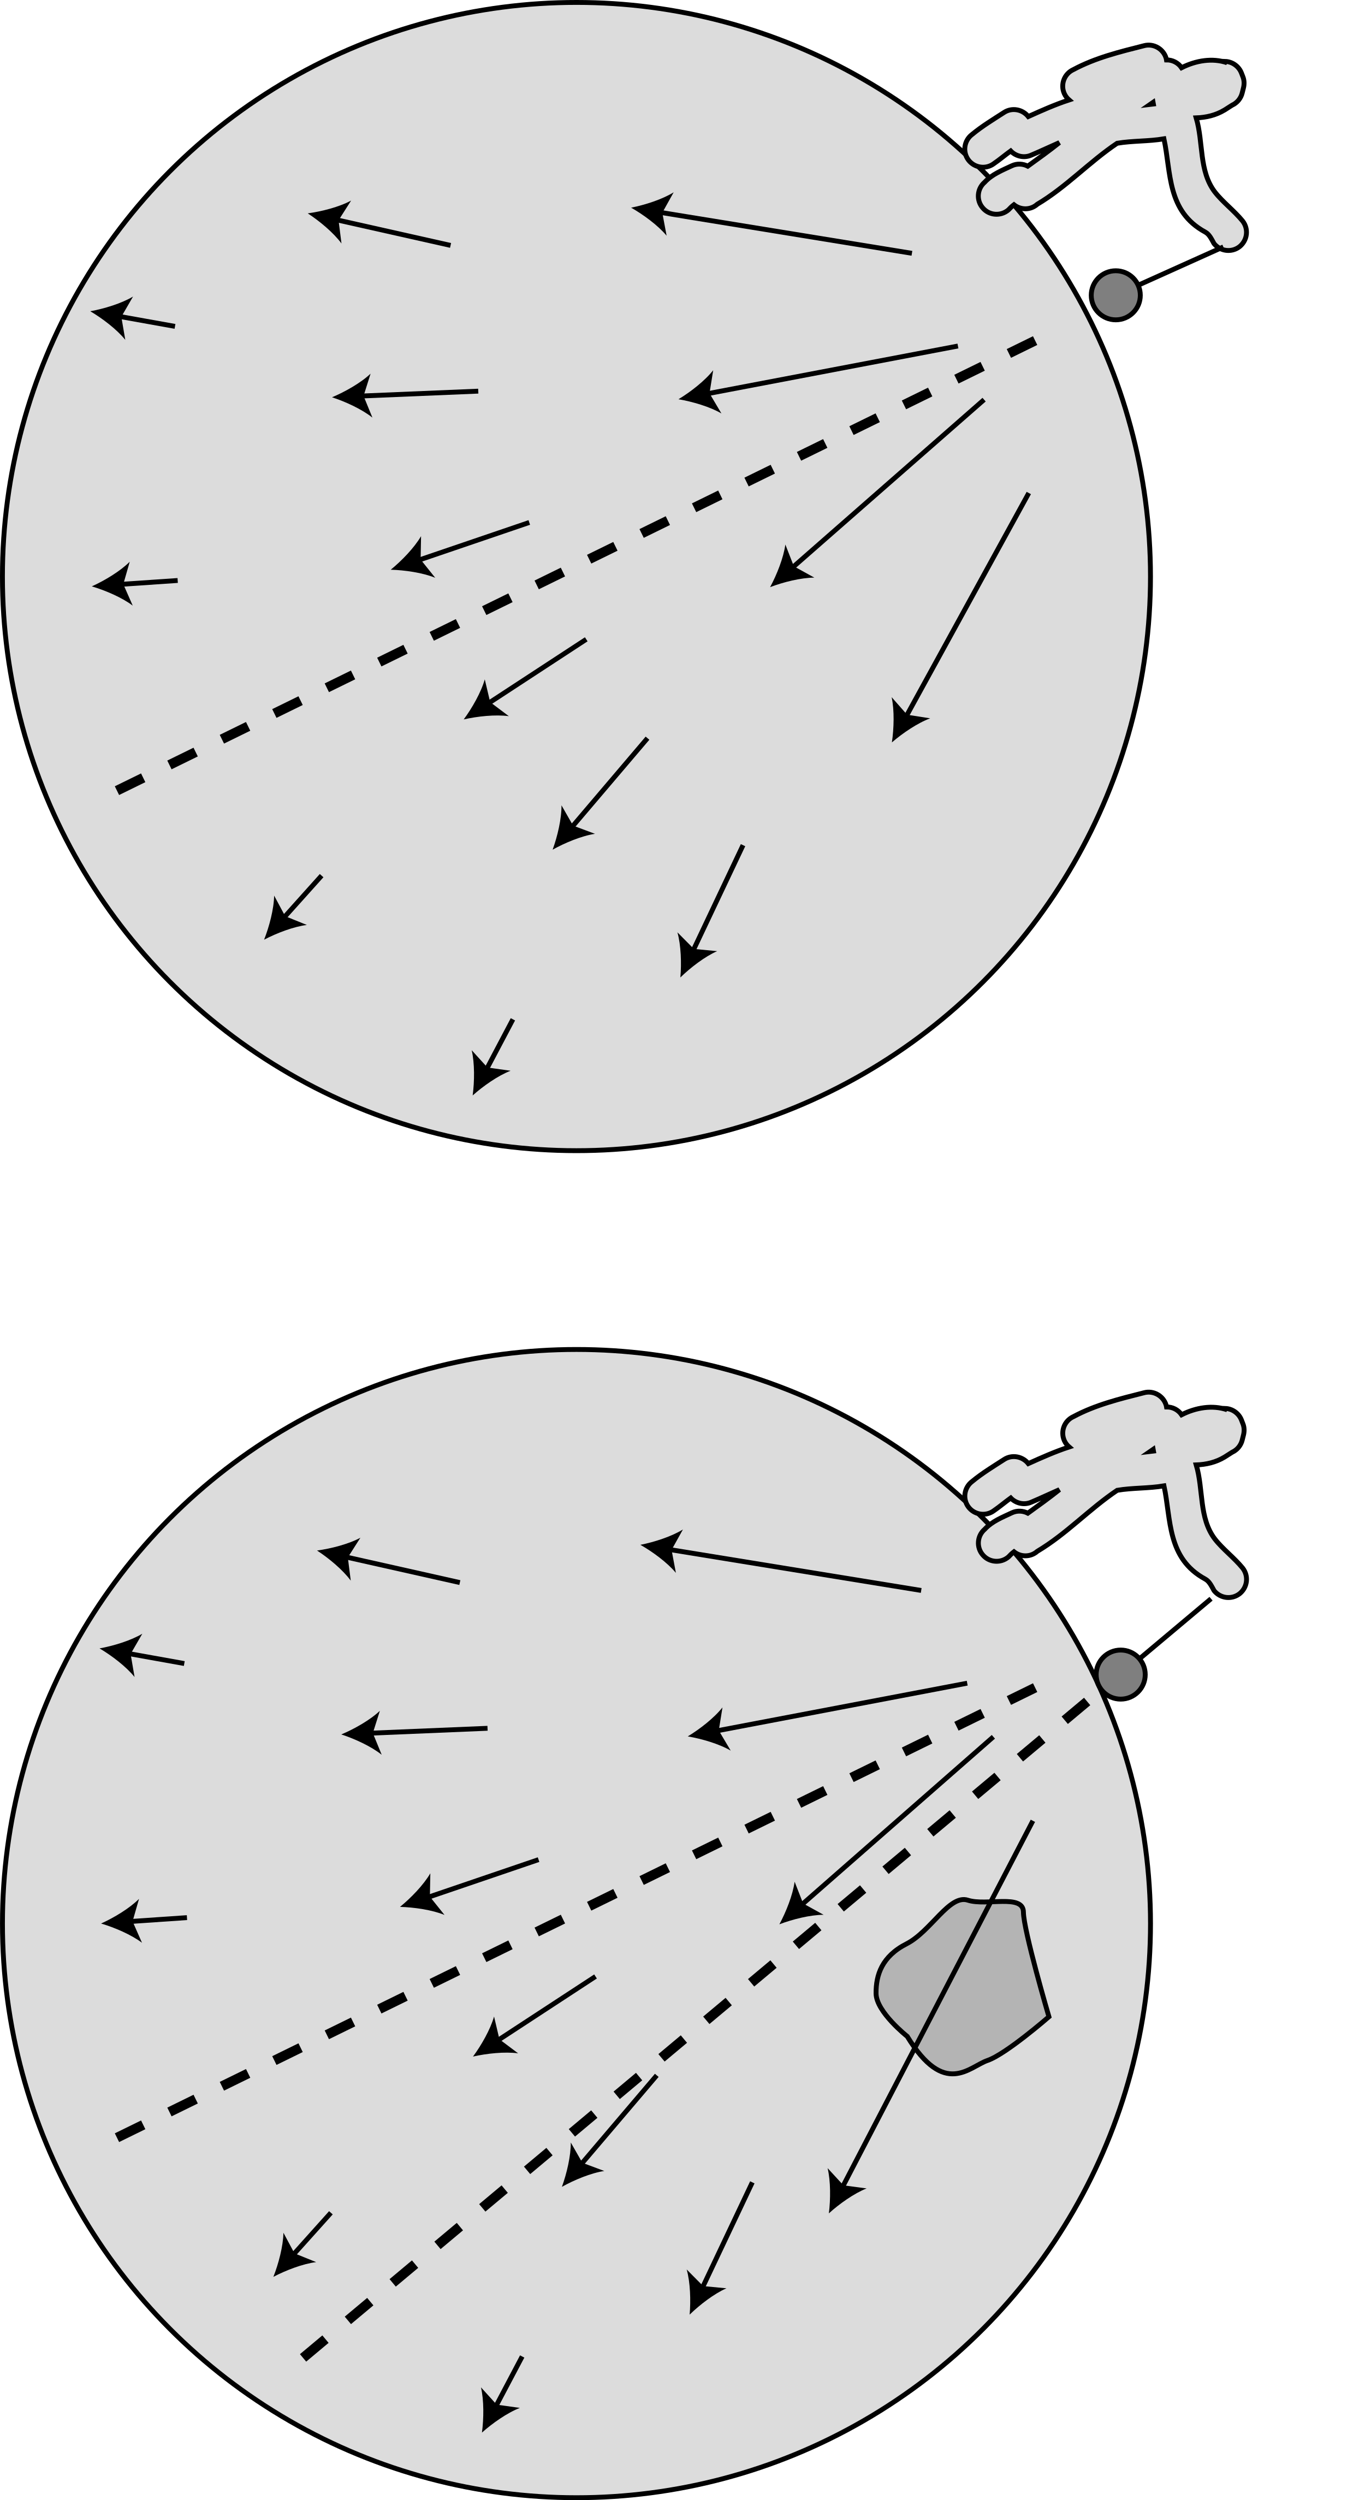 <?xml version="1.0" encoding="iso-8859-1"?>
<!-- Generator: Adobe Illustrator 11 Build 196, SVG Export Plug-In . SVG Version: 6.0.0 Build 78)  -->
<!DOCTYPE svg PUBLIC "-//W3C//DTD SVG 1.0//EN"    "http://www.w3.org/TR/2001/REC-SVG-20010904/DTD/svg10.dtd">
<svg  
	 width="140.171" height="256.697" viewBox="0 0 140.171 256.697"
	 style="overflow:visible;enable-background:new 0 0 140.171 256.697" xml:space="preserve">
	<g id="Layer_1">
		<g>
			<circle style="fill:#DCDCDC;stroke:#000000;stroke-width:0.5;" cx="59.196" cy="59.196" r="58.946"/> 
			<g>
				<path style="fill:#DCDCDC;stroke:#000000;stroke-width:0.5;" d="M127.296,25.32c0.804-0.655,0.941-1.815,0.307-2.628
					c-0.873-1.072-2.043-1.937-2.857-2.987c-1.646-2.171-1.156-5.056-1.91-7.604c1.016-0.036,2.003-0.258,2.912-0.806l0.778-0.496
					c0.507-0.229,0.905-0.7,1.039-1.273l0.131-0.523c0.084-0.355,0.081-0.744-0.055-1.098l-0.153-0.395
					c-0.261-0.688-0.918-1.174-1.665-1.204l0.184,0.137c-1.5-0.515-3.208-0.231-4.673,0.512c-0.345-0.503-0.923-0.812-1.552-0.802
					c-0.009-0.049-0.011-0.097-0.025-0.146c-0.269-0.978-1.3-1.588-2.298-1.31c-2.477,0.626-4.963,1.232-7.226,2.445
					c-0.954,0.429-1.358,1.539-0.938,2.473c0.116,0.258,0.287,0.473,0.489,0.647c-1.431,0.467-2.816,1.084-4.19,1.705
					c-0.606-0.754-1.682-0.947-2.487-0.422c-1.116,0.722-2.25,1.403-3.282,2.257c-0.822,0.614-1,1.793-0.386,2.615
					s1.792,1,2.615,0.386c0.592-0.407,1.148-0.878,1.734-1.305c0.533,0.557,1.38,0.758,2.118,0.426
					c0.963-0.405,1.916-0.859,2.88-1.281c-1.056,0.845-2.147,1.626-3.244,2.418c-0.49-0.249-1.08-0.293-1.614-0.052
					c-1.006,0.477-2.049,0.873-2.82,1.708c-0.775,0.666-0.874,1.858-0.178,2.644c0.666,0.775,1.849,0.853,2.624,0.187
					c0.177-0.195,0.365-0.371,0.566-0.526c0.705,0.562,1.715,0.561,2.397-0.051c2.987-1.775,5.337-4.34,8.201-6.261
					c1.586-0.268,3.22-0.186,4.807-0.458c0.745,3.464,0.293,7.439,4.246,9.578c0.419,0.227,0.647,0.734,0.898,1.183
					C125.323,25.817,126.483,25.955,127.296,25.32z M118.443,10.692c-0.125,0.021-0.251,0.036-0.378,0.049
					c0.113-0.079,0.228-0.156,0.342-0.234C118.418,10.569,118.432,10.63,118.443,10.692z"/>
				<g>
					<line style="fill:none;stroke:#000000;stroke-width:0.5;" x1="125.625" y1="25.35" x2="116.529" y2="29.442"/>
					<circle style="fill:#7F7F7F;stroke:#000000;stroke-width:0.5;" cx="114.579" cy="30.319" r="2.519"/> 
				</g>
			</g>
			<line style="fill:none;stroke:#000000;stroke-dasharray:3;" x1="106.296" y1="34.969" x2="10.145" y2="82.092"/>
			<g>
				<line style="fill:none;stroke:#000000;stroke-width:0.5;" x1="93.644" y1="26.008" x2="67.643" y2="21.78"/>
				<path d="M64.809,21.322c1.412-0.278,3.201-0.852,4.37-1.578l-1.169,2.098l0.444,2.36C67.575,23.144,66.06,22.032,64.809,21.322z
					"/>
			</g>
			<g>
				<line style="fill:none;stroke:#000000;stroke-width:0.5;" x1="105.647" y1="50.617" x2="92.972" y2="73.709"/>
				<path d="M91.588,76.225c1.088-0.941,2.642-1.998,3.934-2.472l-2.373-0.371l-1.587-1.803
					C91.855,72.924,91.798,74.802,91.588,76.225z"/>
			</g>
			<g>
				<line style="fill:none;stroke:#000000;stroke-width:0.5;" x1="101.056" y1="41.033" x2="81.243" y2="58.393"/>
				<path d="M79.082,60.283c1.344-0.513,3.166-0.973,4.542-0.977l-2.103-1.161l-0.874-2.237
					C80.462,57.273,79.766,59.018,79.082,60.283z"/>
			</g>
			<g>
				<line style="fill:none;stroke:#000000;stroke-width:0.5;" x1="98.37" y1="35.526" x2="72.492" y2="40.452"/>
				<path d="M69.672,40.991c1.231-0.744,2.716-1.896,3.566-2.978l-0.38,2.372l1.225,2.066C72.894,41.757,71.09,41.231,69.672,40.991
					z"/>
			</g>
			<g>
				<line style="fill:none;stroke:#000000;stroke-width:0.5;" x1="46.268" y1="25.198" x2="34.398" y2="22.531"/>
				<path d="M31.601,21.907c1.426-0.193,3.246-0.659,4.456-1.314l-1.292,2.025L35.067,25C34.253,23.891,32.808,22.691,31.601,21.907
					z"/>
			</g>
			<g>
				<line style="fill:none;stroke:#000000;stroke-width:0.5;" x1="76.303" y1="86.776" x2="71.096" y2="97.771"/>
				<path d="M69.866,100.36c1.03-1.005,2.518-2.152,3.779-2.702l-2.391-0.229l-1.691-1.705
					C69.936,97.048,69.992,98.927,69.866,100.36z"/>
			</g>
			<g>
				<line style="fill:none;stroke:#000000;stroke-width:0.5;" x1="66.491" y1="75.791" x2="58.609" y2="85.058"/>
				<path d="M56.749,87.239c1.255-0.703,2.99-1.424,4.351-1.628l-2.25-0.841l-1.191-2.086
					C57.676,84.059,57.242,85.887,56.749,87.239z"/>
			</g>
			<g>
				<line style="fill:none;stroke:#000000;stroke-width:0.5;" x1="49.112" y1="40.16" x2="36.957" y2="40.667"/>
				<path d="M34.093,40.79c1.327-0.556,2.963-1.479,3.962-2.426l-0.722,2.291l0.91,2.222C37.169,42.017,35.462,41.233,34.093,40.79z
					"/>
			</g>
			<g>
				<line style="fill:none;stroke:#000000;stroke-width:0.5;" x1="60.201" y1="65.639" x2="50.02" y2="72.299"/>
				<path d="M47.62,73.864c1.403-0.319,3.271-0.521,4.634-0.332l-1.92-1.443l-0.553-2.337C49.408,71.076,48.475,72.707,47.62,73.864
					z"/>
			</g>
			<g>
				<line style="fill:none;stroke:#000000;stroke-width:0.5;" x1="54.351" y1="53.643" x2="42.834" y2="57.567"/>
				<path d="M40.123,58.495c1.116-0.909,2.424-2.257,3.115-3.447l-0.045,2.401l1.501,1.875
					C43.421,58.802,41.561,58.533,40.123,58.495z"/>
			</g>
			<g>
				<line style="stroke:#000000;stroke-width:0.5;" x1="33.027" y1="89.903" x2="29.037" y2="94.35"/>
				<path d="M27.12,96.481c1.273-0.669,3.027-1.345,4.392-1.513l-2.227-0.9l-1.135-2.116C28.13,93.326,27.648,95.143,27.12,96.481z"
					/>
			</g>
			<g>
				<line style="stroke:#000000;stroke-width:0.5;" x1="52.671" y1="104.656" x2="49.881" y2="109.939"/>
				<path d="M48.539,112.472c1.072-0.959,2.609-2.04,3.893-2.535l-2.378-0.333l-1.616-1.777
					C48.752,109.166,48.726,111.045,48.539,112.472z"/>
			</g>
			<g>
				<line style="stroke:#000000;stroke-width:0.5;" x1="17.97" y1="33.511" x2="12.089" y2="32.457"/>
				<path d="M9.267,31.956c1.416-0.255,3.214-0.8,4.394-1.507l-1.202,2.079l0.406,2.367C12.003,33.822,10.506,32.686,9.267,31.956z"
					/>
			</g>
			<g>
				<line style="stroke:#000000;stroke-width:0.5;" x1="18.246" y1="59.599" x2="12.285" y2="60.005"/>
				<path d="M9.426,60.204c1.312-0.591,2.923-1.557,3.896-2.53l-0.661,2.309l0.969,2.198C12.534,61.35,10.806,60.612,9.426,60.204z"
					/>
			</g>
		</g>
		<g>
			<circle style="fill:#DCDCDC;stroke:#000000;stroke-width:0.5;" cx="59.198" cy="197.5" r="58.946"/> 
			<path style="fill:#DCDCDC;stroke:#000000;stroke-width:0.5;" d="M127.3,163.625c0.804-0.654,0.941-1.815,0.307-2.628
				c-0.873-1.072-2.043-1.937-2.857-2.987c-1.646-2.171-1.156-5.056-1.91-7.604c1.016-0.036,2.003-0.258,2.912-0.806l0.778-0.496
				c0.507-0.229,0.905-0.7,1.039-1.273l0.131-0.523c0.084-0.355,0.081-0.744-0.055-1.099l-0.153-0.395
				c-0.261-0.688-0.918-1.174-1.665-1.205l0.184,0.137c-1.5-0.515-3.208-0.231-4.673,0.512c-0.345-0.502-0.923-0.812-1.552-0.801
				c-0.01-0.049-0.011-0.098-0.025-0.146c-0.269-0.978-1.3-1.588-2.298-1.31c-2.477,0.626-4.963,1.232-7.226,2.445
				c-0.955,0.429-1.358,1.539-0.938,2.473c0.116,0.258,0.287,0.473,0.489,0.646c-1.431,0.468-2.815,1.084-4.19,1.705
				c-0.607-0.754-1.682-0.946-2.487-0.422c-1.116,0.722-2.25,1.403-3.281,2.257c-0.822,0.614-1,1.793-0.386,2.615
				s1.793,1,2.615,0.386c0.592-0.408,1.148-0.878,1.734-1.305c0.533,0.557,1.381,0.758,2.119,0.426
				c0.963-0.405,1.915-0.859,2.88-1.281c-1.056,0.845-2.147,1.626-3.244,2.418c-0.489-0.249-1.08-0.292-1.614-0.052
				c-1.006,0.477-2.049,0.873-2.82,1.708c-0.775,0.666-0.874,1.857-0.178,2.644c0.666,0.774,1.848,0.853,2.623,0.187
				c0.177-0.195,0.365-0.371,0.566-0.526c0.704,0.562,1.715,0.561,2.397-0.05c2.987-1.775,5.337-4.34,8.201-6.261
				c1.585-0.268,3.22-0.187,4.806-0.458c0.745,3.464,0.293,7.439,4.246,9.578c0.419,0.227,0.647,0.734,0.898,1.183
				C125.326,164.123,126.486,164.26,127.3,163.625z M118.447,148.997c-0.125,0.021-0.251,0.036-0.378,0.049
				c0.113-0.079,0.228-0.156,0.342-0.234C118.421,148.874,118.435,148.936,118.447,148.997z"/>
			<g>
				<line style="fill:none;stroke:#000000;stroke-width:0.5;" x1="124.36" y1="164.146" x2="116.721" y2="170.559"/>
				<circle style="fill:#7F7F7F;stroke:#000000;stroke-width:0.5;" cx="115.084" cy="171.934" r="2.519"/> 
			</g>
			<line style="fill:none;stroke:#000000;stroke-dasharray:3;" x1="106.298" y1="173.275" x2="10.147" y2="220.396"/>
			<line style="fill:none;stroke:#000000;stroke-dasharray:3;" x1="111.638" y1="174.695" x2="29.531" y2="243.423"/>
			<path style="fill:#B4B4B4;stroke:#000000;stroke-width:0.5;" d="M93.163,209.081c3.85,6.303,6.358,3.117,8.253,2.468
				c1.895-0.648,6.298-4.483,6.298-4.483s-2.604-8.846-2.619-10.747c-0.015-1.9-3.805-0.603-5.709-1.222
				c-1.905-0.618-3.775,3.197-6.298,4.483s-3.142,3.191-3.126,5.091S93.163,209.081,93.163,209.081z"/>
			<g>
				<line style="fill:none;stroke:#000000;stroke-width:0.5;" x1="94.597" y1="163.297" x2="68.596" y2="159.069"/>
				<path d="M65.761,158.611c1.412-0.277,3.201-0.852,4.37-1.578l-1.168,2.098l0.444,2.36
					C68.527,160.433,67.013,159.321,65.761,158.611z"/>
			</g>
			<g>
				<line style="fill:none;stroke:#000000;stroke-width:0.5;" x1="102.009" y1="178.322" x2="82.196" y2="195.682"/>
				<path d="M80.034,197.573c1.345-0.512,3.166-0.973,4.542-0.977l-2.103-1.161l-0.874-2.237
					C81.415,194.562,80.719,196.307,80.034,197.573z"/>
			</g>
			<g>
				<line style="fill:none;stroke:#000000;stroke-width:0.5;" x1="99.323" y1="172.816" x2="73.445" y2="177.741"/>
				<path d="M70.625,178.281c1.231-0.744,2.716-1.896,3.566-2.978l-0.38,2.372l1.225,2.066
					C73.847,179.046,72.043,178.52,70.625,178.281z"/>
			</g>
			<g>
				<line style="fill:none;stroke:#000000;stroke-width:0.5;" x1="47.221" y1="162.487" x2="35.351" y2="159.821"/>
				<path d="M32.554,159.196c1.426-0.193,3.246-0.659,4.456-1.314l-1.292,2.024l0.302,2.383
					C35.206,161.18,33.76,159.98,32.554,159.196z"/>
			</g>
			<g>
				<line style="fill:none;stroke:#000000;stroke-width:0.5;" x1="77.256" y1="224.065" x2="72.049" y2="235.06"/>
				<path d="M70.819,237.649c1.029-1.005,2.518-2.152,3.779-2.703l-2.391-0.228l-1.691-1.705
					C70.889,234.337,70.944,236.216,70.819,237.649z"/>
			</g>
			<g>
				<line style="fill:none;stroke:#000000;stroke-width:0.5;" x1="67.444" y1="213.081" x2="59.562" y2="222.347"/>
				<path d="M57.702,224.528c1.255-0.703,2.99-1.424,4.351-1.628l-2.25-0.841l-1.19-2.085
					C58.628,221.348,58.195,223.176,57.702,224.528z"/>
			</g>
			<g>
				<line style="fill:none;stroke:#000000;stroke-width:0.5;" x1="50.064" y1="177.448" x2="37.909" y2="177.955"/>
				<path d="M35.046,178.079c1.327-0.556,2.963-1.479,3.962-2.426l-0.722,2.291l0.911,2.223
					C38.123,179.306,36.415,178.522,35.046,178.079z"/>
			</g>
			<g>
				<line style="fill:none;stroke:#000000;stroke-width:0.5;" x1="61.154" y1="202.928" x2="50.973" y2="209.588"/>
				<path d="M48.572,211.153c1.403-0.319,3.271-0.521,4.634-0.332l-1.92-1.443l-0.552-2.337
					C50.36,208.365,49.427,209.996,48.572,211.153z"/>
			</g>
			<g>
				<line style="fill:none;stroke:#000000;stroke-width:0.5;" x1="55.303" y1="190.932" x2="43.788" y2="194.856"/>
				<path d="M41.076,195.784c1.115-0.909,2.424-2.257,3.114-3.447l-0.045,2.401l1.502,1.874
					C44.374,196.091,42.514,195.823,41.076,195.784z"/>
			</g>
			<g>
				<line style="stroke:#000000;stroke-width:0.5;" x1="33.98" y1="227.192" x2="29.99" y2="231.639"/>
				<path d="M28.073,233.77c1.273-0.669,3.027-1.345,4.393-1.513l-2.227-0.9l-1.135-2.116
					C29.083,230.615,28.601,232.432,28.073,233.77z"/>
			</g>
			<g>
				<line style="stroke:#000000;stroke-width:0.5;" x1="53.624" y1="241.945" x2="50.833" y2="247.228"/>
				<path d="M49.492,249.76c1.072-0.958,2.609-2.04,3.893-2.535l-2.379-0.333l-1.615-1.777
					C49.706,246.455,49.679,248.334,49.492,249.76z"/>
			</g>
			<g>
				<line style="stroke:#000000;stroke-width:0.5;" x1="18.923" y1="170.8" x2="13.042" y2="169.746"/>
				<path d="M10.22,169.245c1.416-0.255,3.214-0.8,4.395-1.507l-1.203,2.079l0.406,2.367
					C12.956,171.111,11.459,169.975,10.22,169.245z"/>
			</g>
			<g>
				<line style="stroke:#000000;stroke-width:0.5;" x1="19.199" y1="196.887" x2="13.238" y2="197.294"/>
				<path d="M10.379,197.493c1.312-0.591,2.923-1.557,3.896-2.53l-0.662,2.309l0.969,2.198
					C13.486,198.638,11.758,197.9,10.379,197.493z"/>
			</g>
			<g>
				<line style="fill:none;stroke:#000000;stroke-width:0.5;" x1="106.067" y1="186.945" x2="86.435" y2="224.707"/>
				<path d="M85.116,227.251c0.178-1.428,0.192-3.307-0.131-4.644l1.627,1.767l2.38,0.317
					C87.712,225.194,86.182,226.285,85.116,227.251z"/>
			</g>
		</g>
		<line style="fill:none;" x1="140.171" y1="199.608" x2="140.171" y2="82.758"/>
	</g>
</svg>
